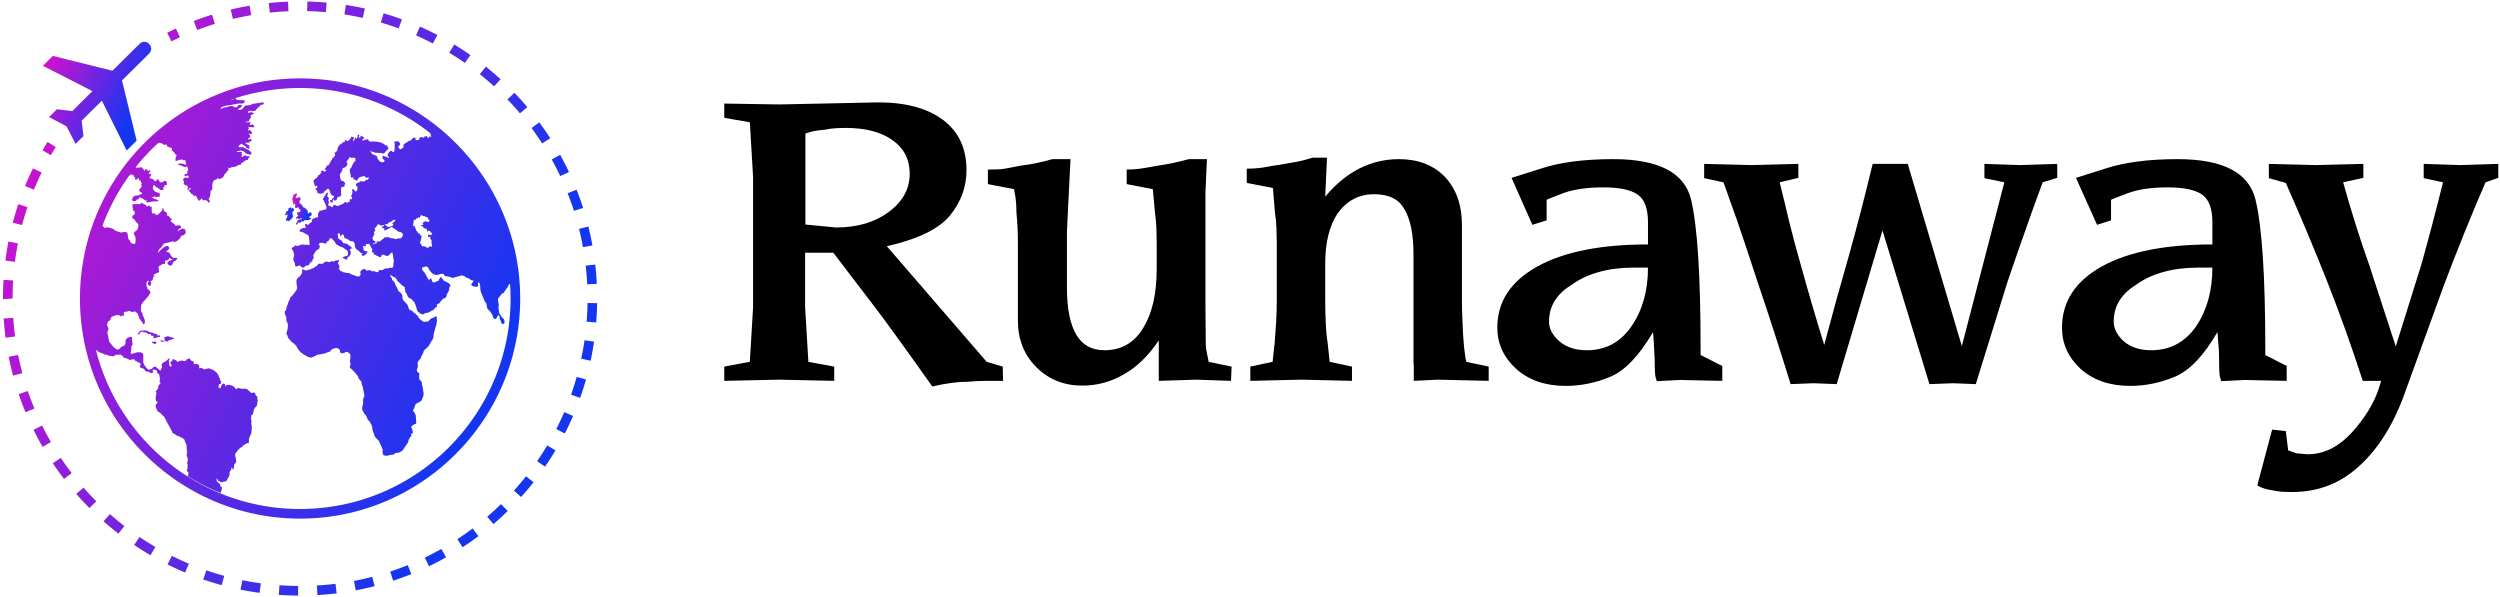 <svg data-v-d3f97b9e="" xmlns="http://www.w3.org/2000/svg" viewBox="0 0 385 92"><!----><!----><!----><g data-v-d3f97b9e="" id="7036816c-e30d-42b8-9b43-5a52b724e09f" fill="#000000" transform="matrix(4.577,0,0,4.577,109.431,9.769)"><path d="M4.13 6.37L3.18 6.37L3.18 8.20L3.29 10.04L4.16 10.20L4.16 10.68L2.31 10.64L0.46 10.68L0.46 10.20L1.32 10.04L1.43 8.20L1.43 3.82L1.32 1.98L0.46 1.83L0.46 1.35L2.31 1.38L5.64 1.31L5.64 1.31Q7.03 1.31 7.82 1.90L7.82 1.90L7.82 1.90Q8.61 2.49 8.61 3.59L8.61 3.59L8.61 3.59Q8.61 4.43 8.06 5.11L8.06 5.11L8.06 5.11Q7.51 5.79 5.93 6.15L5.93 6.15L9.29 10.04L9.83 10.20L9.84 10.68L9.84 10.68Q9.54 10.68 9.27 10.68L9.27 10.68L9.27 10.68Q9.00 10.68 8.65 10.71L8.65 10.71L8.65 10.71Q8.40 10.71 8.10 10.75L8.10 10.75L8.10 10.75Q7.79 10.79 7.46 10.87L7.46 10.87L7.46 10.87Q6.05 8.88 5.52 8.19L5.52 8.19L4.13 6.37ZM3.19 2.36L3.19 5.42L4.22 5.52L4.22 5.52Q5.29 5.52 5.99 5.00L5.99 5.00L5.99 5.00Q6.70 4.48 6.70 3.71L6.70 3.71L6.70 3.71Q6.70 2.99 6.12 2.58L6.12 2.58L6.12 2.58Q5.54 2.17 4.55 2.17L4.55 2.17L4.55 2.17Q4.38 2.17 4.21 2.18L4.21 2.18L4.21 2.18Q4.03 2.19 3.84 2.23L3.84 2.23L3.84 2.23Q3.44 2.26 3.19 2.36L3.19 2.36ZM16.70 3.22L16.65 4.35L16.65 8.04L16.66 9.33L16.66 9.33Q16.66 9.48 16.67 9.58L16.67 9.58L16.67 9.58Q16.68 9.67 16.76 10.04L16.76 10.04L17.53 10.20L17.51 10.68L16.34 10.64L15.08 10.68L15.08 9.32L15.08 9.32Q14.57 10.08 13.91 10.46L13.91 10.46L13.91 10.46Q13.25 10.84 12.51 10.84L12.51 10.84L12.51 10.84Q11.58 10.84 10.96 10.22L10.96 10.22L10.96 10.22Q10.34 9.60 10.34 8.65L10.34 8.65L10.34 6.05L10.34 6.05Q10.34 5.52 10.29 5.00L10.29 5.00L10.29 5.00Q10.29 4.72 10.26 4.51L10.26 4.51L10.26 4.51Q10.22 4.30 10.21 4.23L10.21 4.23L9.33 4.06L9.33 3.57L9.33 3.57Q9.62 3.57 9.75 3.56L9.75 3.56L9.75 3.56Q9.89 3.55 10.43 3.44L10.43 3.44L10.43 3.44Q10.99 3.37 11.50 3.22L11.50 3.22L12.11 3.22L11.99 5.64L11.99 7.55L11.99 7.55Q11.99 8.59 12.30 9.12L12.30 9.12L12.30 9.12Q12.61 9.65 13.25 9.65L13.25 9.65L13.25 9.65Q14.10 9.65 14.55 8.91L14.55 8.91L14.55 8.91Q15.01 8.17 15.01 6.92L15.01 6.92L15.01 6.05L15.01 6.05Q15.01 5.81 15.00 5.55L15.00 5.55L15.00 5.55Q14.99 5.29 14.95 5.00L14.95 5.00L14.88 4.23L14 4.06L14 3.57L14 3.57Q14.25 3.57 14.46 3.54L14.46 3.54L14.46 3.54Q14.67 3.51 15.04 3.44L15.04 3.44L15.04 3.44Q15.55 3.37 16.09 3.22L16.09 3.22L16.70 3.22ZM25.28 5.43L25.28 7.94L25.28 7.94Q25.28 8.35 25.30 8.72L25.30 8.72L25.30 8.72Q25.31 9.08 25.35 9.53L25.35 9.53L25.35 9.53Q25.40 9.98 25.43 10.04L25.43 10.04L26.18 10.20L26.18 10.68L24.47 10.64L23.66 10.68L23.66 10.20L23.65 10.04L23.65 6.43L23.65 6.43Q23.65 5.40 23.34 4.90L23.34 4.90L23.34 4.90Q23.07 4.40 22.32 4.40L22.32 4.40L22.32 4.40Q21.57 4.40 21.10 5.04L21.10 5.04L21.10 5.04Q20.68 5.67 20.68 6.73L20.68 6.73L20.68 7.94L20.68 7.94Q20.68 8.42 20.70 8.75L20.70 8.75L20.70 8.75Q20.71 9.08 20.76 9.39L20.76 9.39L20.83 10.04L21.58 10.20L21.58 10.68L19.87 10.64L18.16 10.68L18.16 10.20L18.91 10.04L18.98 9.39L18.98 9.39Q19.00 9.09 19.03 8.70L19.03 8.70L19.03 8.70Q19.05 8.32 19.05 7.94L19.05 7.94L19.05 6.40L19.05 6.22L19.05 6.06L19.05 6.06Q19.05 5.81 19.04 5.55L19.04 5.55L19.04 5.55Q19.03 5.28 18.99 5.03L18.99 5.03L18.92 4.19L18.04 4.02L18.04 3.54L18.04 3.54Q18.35 3.54 18.60 3.50L18.60 3.50L18.60 3.50Q18.97 3.43 19.15 3.41L19.15 3.41L19.15 3.41Q19.65 3.32 19.77 3.30L19.77 3.30L19.77 3.30Q19.89 3.28 20.26 3.17L20.26 3.17L20.74 3.17L20.68 4.48L20.68 4.48Q21.22 3.84 21.84 3.53L21.84 3.53L21.84 3.53Q22.46 3.22 23.16 3.22L23.16 3.22L23.16 3.22Q24.13 3.22 24.71 3.82L24.71 3.82L24.71 3.82Q25.28 4.43 25.28 5.43L25.28 5.43ZM31.54 6.87L31.54 6.87L31.05 6.87L31.05 6.87Q30.41 6.87 29.88 7.02L29.88 7.02L29.88 7.02Q29.35 7.17 28.97 7.45L28.97 7.45L28.97 7.45Q28.21 7.91 28.21 8.69L28.21 8.69L28.21 8.69Q28.21 9.04 28.56 9.35L28.56 9.35L28.56 9.35Q28.91 9.65 29.48 9.65L29.48 9.65L29.48 9.65Q30.43 9.65 30.98 8.85L30.98 8.85L30.98 8.85Q31.54 8.04 31.54 6.87ZM31.71 9.04L31.71 9.04L31.71 9.04Q31.01 10.23 30.28 10.54L30.28 10.54L30.28 10.54Q29.54 10.85 28.77 10.85L28.77 10.85L28.77 10.85Q27.75 10.85 27.11 10.28L27.11 10.28L27.11 10.28Q26.47 9.70 26.47 8.89L26.47 8.89L26.47 8.89Q26.47 7.58 27.82 6.83L27.82 6.83L27.82 6.83Q29.16 6.09 31.54 6.09L31.54 6.09L31.54 5.35L31.54 5.35Q31.54 4.65 31.19 4.41L31.19 4.41L31.19 4.41Q30.84 4.17 30.04 4.17L30.04 4.17L30.04 4.17Q29.23 4.17 28.70 4.36L28.70 4.36L28.70 4.36Q28.41 4.47 28.21 4.55L28.21 4.55L28.21 4.55Q28.18 4.56 28.13 4.59L28.13 4.59L28.13 5.28L27.65 5.43L26.95 3.85L27.93 3.54L27.93 3.54Q28.89 3.22 30.37 3.22L30.37 3.22L30.37 3.22Q32.66 3.22 32.99 4.58L32.99 4.58L32.99 4.58Q33.31 5.93 33.31 9.58L33.31 9.58L33.31 9.81L34.04 10.18L34.04 10.68L33.04 10.66L32.62 10.65L31.84 10.69L31.84 10.69Q31.81 10.63 31.79 10.53L31.79 10.53L31.79 10.53Q31.77 10.43 31.77 10.21L31.77 10.21L31.77 10.21Q31.77 9.97 31.75 9.68L31.75 9.68L31.75 9.68Q31.74 9.39 31.71 9.04ZM39.10 3.38L40.28 3.38L42.10 9.51L43.53 4.00L42.86 3.86L42.86 3.38L44.07 3.42L45.31 3.38L45.31 3.85L44.82 4.00L44.82 4.00Q44.51 4.83 44.06 6.12L44.06 6.12L44.06 6.12Q43.68 7.21 43.62 7.40L43.62 7.40L42.57 10.79L41.80 10.76L41.01 10.79L39.43 5.62L37.89 10.79L37.11 10.76L36.34 10.79L36.34 10.79Q35.76 8.92 35.24 7.39L35.24 7.39L35.24 7.39Q34.82 6.10 34.54 5.29L34.54 5.29L34.54 5.29Q34.41 4.91 34.08 4.00L34.08 4.00L33.43 3.86L33.43 3.38L35.02 3.42L36.60 3.38L36.60 3.85L35.97 4.00L35.97 4.00Q36.13 4.63 36.30 5.36L36.30 5.36L36.30 5.36Q36.48 6.08 36.67 6.74L36.67 6.74L36.67 6.74Q37.08 8.22 37.47 9.47L37.47 9.47L37.47 9.47Q37.88 7.92 38.31 6.43L38.31 6.43L38.31 6.43Q38.70 5.04 39.10 3.38L39.10 3.38ZM50.53 6.87L50.53 6.87L50.04 6.87L50.04 6.87Q49.40 6.87 48.87 7.02L48.87 7.02L48.87 7.02Q48.34 7.17 47.96 7.45L47.96 7.45L47.96 7.45Q47.21 7.91 47.21 8.69L47.21 8.69L47.21 8.69Q47.21 9.04 47.55 9.35L47.55 9.35L47.55 9.35Q47.90 9.65 48.47 9.65L48.47 9.65L48.47 9.65Q49.42 9.65 49.98 8.85L49.98 8.85L49.98 8.85Q50.53 8.04 50.53 6.87ZM50.70 9.04L50.70 9.04L50.70 9.04Q50.01 10.23 49.27 10.54L49.27 10.54L49.27 10.54Q48.53 10.85 47.77 10.85L47.77 10.85L47.77 10.85Q46.74 10.85 46.10 10.28L46.10 10.28L46.10 10.28Q45.47 9.70 45.47 8.89L45.47 8.89L45.47 8.89Q45.47 7.58 46.81 6.83L46.81 6.83L46.81 6.83Q48.15 6.09 50.53 6.09L50.53 6.09L50.53 5.35L50.53 5.35Q50.53 4.65 50.18 4.41L50.18 4.41L50.18 4.41Q49.83 4.17 49.03 4.17L49.03 4.17L49.03 4.17Q48.22 4.17 47.70 4.36L47.70 4.36L47.70 4.36Q47.40 4.47 47.21 4.55L47.21 4.55L47.21 4.55Q47.17 4.56 47.12 4.59L47.12 4.59L47.12 5.28L46.65 5.43L45.94 3.85L46.92 3.54L46.92 3.54Q47.89 3.22 49.36 3.22L49.36 3.22L49.36 3.22Q51.65 3.22 51.98 4.58L51.98 4.58L51.98 4.58Q52.31 5.93 52.31 9.58L52.31 9.58L52.31 9.81L53.03 10.18L53.03 10.68L52.03 10.66L51.62 10.65L50.83 10.69L50.83 10.69Q50.81 10.63 50.78 10.53L50.78 10.53L50.78 10.53Q50.76 10.43 50.76 10.21L50.76 10.21L50.76 10.21Q50.76 9.97 50.75 9.68L50.75 9.68L50.75 9.68Q50.73 9.39 50.70 9.04ZM58.29 4.00L57.64 3.86L57.64 3.38L58.88 3.42L60.15 3.38L60.15 3.85L59.72 4.00L59.72 4.00Q58.98 5.71 58.31 7.49L58.31 7.49L57.04 10.99L57.04 10.99Q56.48 12.61 55.51 13.51L55.51 13.51L55.51 13.51Q54.55 14.42 53.22 14.42L53.22 14.42L53.22 14.42Q53.03 14.42 52.85 14.41L52.85 14.41L52.85 14.41Q52.68 14.39 52.53 14.36L52.53 14.36L52.53 14.36Q52.25 14.32 52.04 14.20L52.04 14.20L52.54 12.32L53.00 12.37L53.08 13.02L53.37 13.12L53.74 13.15L53.74 13.15Q54.55 13.15 55.23 12.41L55.23 12.41L55.23 12.41Q55.90 11.66 56.13 10.93L56.13 10.93L56.21 10.68L55.59 10.68L55.59 10.68Q55.02 8.92 54.37 7.28L54.37 7.28L54.37 7.28Q53.72 5.64 53.00 4.02L53.00 4.02L52.43 3.86L52.43 3.38L54.01 3.42L55.61 3.38L55.61 3.85L54.93 4.00L54.93 4.00Q55.34 5.47 55.80 6.76L55.80 6.76L56.70 9.52L57.56 6.77L57.56 6.77Q57.92 5.49 58.29 4.00L58.29 4.00Z"></path></g><linearGradient data-v-d3f97b9e="" gradientTransform="rotate(25)" id="0fcd1525-5bbc-4485-8e79-aa7cd7e9bacd" x1="0%" y1="0%" x2="100%" y2="0%"><stop data-v-d3f97b9e="" offset="0%" style="stop-color: rgb(233, 13, 202); stop-opacity: 1;"></stop><stop data-v-d3f97b9e="" offset="100%" style="stop-color: rgb(21, 54, 241); stop-opacity: 1;"></stop></linearGradient><g data-v-d3f97b9e="" id="07715ee0-e607-4b27-94ce-e3421e5ce7cc" transform="matrix(1.008,0,0,1.008,-4.812,-5.815)" stroke="none" fill="url(#0fcd1525-5bbc-4485-8e79-aa7cd7e9bacd)"><switch><g><path d="M49.452 36.578l.091.063.013.073.083.051-.048.064-.027.064.013.099.051.07.043-.07.087-.068.122.021.009.074-.037.123.014.076.014.097-.019.125.018.11.07-.012.117-.016.098-.018.133-.021.13-.037.008.055-.008.059-.022.122.03.074.091-.028.147.014.005.08-.004.099.015.092-.068.067-.1.114-.077.01-.139-.034-.077-.009-.083.009.062.15.023.118-.012.056-.073.074.048.049.081-.014.071.088-.032.064-.068.051-.087.089-.12.081-.012.057.012.098.053.092.082.023.007-.081.109-.056.1.123.099-.015.088-.031.073-.032.089-.032.138-.019.015.092-.049.067-.132.024-.081.009-.11.034-.078.018-.072.019-.087.079-.043.085-.046.086-.026.099-.031.067-.067.07-.07.043-.003.123.035.072.166-.043.033-.064.041-.129.042-.063.076-.028.108.041.055-.01.076-.009.096-.014.014-.124.055-.043.161.006.1.012.078-.012.065-.071.085-.09.055-.032.076-.008.098.005.059-.005.052-.011.17.013.11-.013.075-.013.07-.073.095-.014.087-.052.049-.048.007-.082-.044-.048-.095.014-.087-.025.003-.1.014-.062v-.097l.066-.009.078-.013.065-.031.058-.051.027-.077.01-.058-.007-.055.01-.202-.114-.081-.095-.002-.11.01-.071.073-.069.111-.05-.057-.081-.063.006-.118-.025-.136-.095-.079.114-.031-.053-.097-.064-.028-.067-.051-.098-.005-.031-.073-.051-.069-.2-.16-.137-.003-.045-.051-.033-.077-.014-.097-.046-.062-.088-.172h-.121l-.021-.051-.051-.073-.081-.008-.066-.008-.007-.082.024-.076-.006-.159-.004-.059.05-.046.046-.082.073-.048-.019-.095.003-.041.003-.079-.005-.037-.006-.023-.056-.105-.096-.007-.081.01-.056.007-.144.063-.078.012-.111.017-.084-.006-.014-.096.003-.118.089-.05-.012-.076.104-.082.009-.172-.018-.058-.102-.024-.119.039-.1.089-.054.006-.053-.036-.074.005.014.077-.01.06-.065.103-.02.097.017.098-.031.084-.092.043.014.089-.028.062.028.103.003.007.032.077-.003.029-.014.096z"></path><path d="M49.666 37.84l.022-.103-.087-.089-.051-.046-.046-.052-.065-.049-.074.011-.027.097-.128.061.021-.056.018-.048-.006-.077-.067-.066-.108.095-.094.011-.078-.007-.032.068-.031.061-.009.058.026.058.014.073-.075.031-.064.089-.025.082-.098.019-.077.012-.071.029.013.059.007.052.018.151-.149.045.019.116.011.075.048.056.058-.009.075-.009.072-.055.067-.069.061.048-.049.046-.008.064.008.055-.026.083-.033.06-.066.19-.056.143-.121.116.071.047.033.079.058.026.015.076.052-.01.055-.042.088-.04.071.075.085.026.105-.077.061-.113.064-.08.059-.015.113-.014.009-.062.002-.114.079-.013.064-.069.025-.134.062-.095-.027-.057-.06-.108-.011-.114-.018-.079.009-.073-.013-.082.004-.096.07-.088.088-.057.083-.068-.028-.055zM27.327 56.353l-.087-.085-.264-.016-.301.028-.161-.056-.368.135-.131.15-.049.055-.078.119-.06.123.057.082.143-.04.046-.042.075-.162.092-.126.142-.064.157-.05.126.101.058.089.07-.048.092-.016.104.061.083-.052.233.175.057.121.221-.038.171-.004.075.102.038.142.153.023.155.029.089.098-.046.177-.024.092.078.016.273-.067.264-.111.091-.034.144-.003.214-.014-.116-.243-.242.019-.077-.036-.135-.238-.164.029-.214-.045-.049-.062-.158-.061-.528-.104zM29.508 57.769l-.193-.006.026.162.123.059.187-.027.178-.023h.003l.108-.019.1-.016.315.009.05.071.067-.041.048-.099-.024-.144.075.031.138.032.104-.036.144-.095.141-.042.146-.022.128-.039-.146-.183-.336-.028-.229-.111-.235-.057-.304.063-.216.092-.031.285.123.073.024.128-.101.031-.064.015h-.052l-.177-.006zM28.556 57.952l-.509.042-.068.159.182.048.1.043.078.044.089.062.081-.065.135-.081.045-.082-.067-.089z"></path><path d="M50.621 17.745c-18.545 0-33.631 15.087-33.631 33.632 0 18.541 15.086 33.626 33.631 33.626 18.541 0 33.627-15.085 33.627-33.626 0-18.545-15.086-33.632-33.627-33.632zM70.17 41.857l.025.073.017.063.047.044.037-.057.095-.026.021-.006.07-.013.046.01v.003l-.003.048-.043.147.07.128.055.073.041.073.013.015.044.041.028.058.01.053-.034.023-.015.007-.032.086.056.152.006.11.019.125-.01.059v.004l.019.13.03.054.004.066-.024.051-.081.016-.036-.048-.096-.019-.067.013-.085.042-.074.027-.057.076-.067.057-.16.003-.165-.068-.042-.073-.062-.021-.091-.013-.066-.043-.086-.019-.075.019-.074.006-.089-.034-.066-.016-.021-.035-.022-.041-.007-.057-.005-.038-.083-.113-.043-.073-.089-.067-.018-.108.037-.068.058-.121.012-.047.028-.146.018-.083.006-.085.049-.07-.012-.092-.021-.107.006-.076.095-.016.061-.026-.025-.043-.066-.041-.063.013-.074-.07-.063-.082-.022-.034-.073-.105-.024-.032-.069-.038-.107-.095-.067-.034-.058-.055-.019-.123-.085-.058-.113-.119-.09-.333-.069-.062-.02-.116.034-.089-.069-.052-.083-.034-.073.037-.047.04-.024-.071v-.113l.008-.157.036-.292.015-.115.02-.175.082-.072.051-.089.052.037.105.052.118-.146-.062-.021-.027-.062.12-.031.053.02.082.035.052-.055.009-.088.04-.044.21.031.049-.012.074-.141.004-.05.035-.094.038-.034.09-.037.096-.011.042.089.089.051.037.022h.125l.11-.017.061.08.074.049.178.046.144.021.023.126.044.104.064.088.066.049.063.071.01.075-.018.098-.07.076-.102.047-.104-.031-.064-.039-.083-.003-.095-.031-.055-.013-.028-.006H69.65l-.04.081-.032.076-.145.018s-.003-.012-.042.021l-.043.038.012.174.092.07-.012.061-.157.007-.183.043.051.121.12.046.12.056.043.107.044.048.103.076.09.044.067.029h.047l.095.007.061-.007.098.414h.061l.056-.016.019-.006.045-.055.028-.031.021-.027.054.043.068.003.122.094s-.007.05.036.09c.031.042.087.1.087.1l.088.034.083.031-.035.086-.045.021-.003.094-.027.061-.017.04-.063.031-.06-.012-.098-.014-.078-.057-.043-.019-.034-.01-.039-.01-.013.02-.055.101-.043.08.016.076zM40.072 21.001l.006-.009c.144-.05.289-.099.433-.147l-.066.055-.01.007-.106.085-.061.01-.209.026.013-.027zm10.549 62.532c-15.064 0-27.702-10.355-31.198-24.332l.062.036.144.17.293.146.251.121.162.047.204.088.29.146.195.01.194.045.216.126.382.021.252.07.243-.146.145-.107.6-.028.115-.003.043-.006.138.132.164.061.114.248.274.073.256.116.116.013.379.216.209-.105.192-.034.355.066.035.228.192.002.185.208.113-.061.052.045.072.054.009.006.209.152.018.112-.106.056-.045.199.154.289.151-.026.173.084.206.123.121.254.18.061.062.019.079.037.041.018.161-.049.287.215.116.023.331-.131-.02-.113-.133-.131.13-.139.193-.026.201.086.116.021.062.142.03.189.065.186.192.009.072.218.031.188.032.225.04.228-.055.153.001.275.173.126-.194.223-.128.174-.092.168.043.23-.176.216-.118.169-.132.132.149.21-.028.092-.052.149v.013l-.003.224-.052.156-.003.234.031.226.063.184.132.019.053.144-.084.168-.141.145-.075.235.072.219.062.184.18.401.212.153.217.127.177.162.099.139.213.158.257.391.025.053.049.102.04.092.165.328.43.778.318.604.123.29.241.074.22.157.116.089.059.04.051.016.307.086.217.155.248.083.141.106.158.114.043.131.118.384.148.243.044.305.017.346.032.456.031.187-.08.281.02.157.155.436.028.226-.046.175-.006.027-.04.081-.043.081.023.149.071.225-.031.545-.081.238.012.061.018.114v.015l.178.165.037.188-.077.308-.021.089.012.037c.165.1.325.199.486.302a32.865 32.865 0 0 0 4.497 2.237l.006-.016.049-.103.018-.031.144-.562-.075-.221-.166-.092-.028-.212v-.011l-.109-.178-.003-.003-.256-.187-.197-.275.028-.317.126.095.127.288.2.048.135.134.192.007.222-.07.449-.066.125-.225.054-.097.206-.38.06-.107.039-.072.037-.238-.004-.307.222-.305.068-.299.021-.107.218.336.037.058.006-.021.028-.124.032-.133.04-.275.068-.32.164-.184.12-.21-.025-.149-.031-.222-.04-.266-.101-.406.054-.161.122-.181.1-.125.189-.263.261-.257.083-.079.029-.025.282-.123.092-.206.208-.104.39-.254.266-.009.05-.193-.007-.308.116-.476.179-.339.128-.443-.024-.187.036-.203.012-.463-.085-.295.034-.396.006-.07-.01-.037-.082-.333.101-.596.146-.018.041-.012.032-.111.046-.171.037-.231.042-.235.187-.303.298-.312.03-.307.003-.006.019-.115.066-.322-.1-.641-.219-.199-.091-.333-.251-.079-.29.088-.306-.263-.406-.364-.379-.051-.017-.003-.098.014-.201.027-.399-.088-.353-.058-.078.244-.215-.168-.327-.333-.284-.112-.327-.097-.416.016-.197.228-.051-.338-.174-.127-.25.113-.211.381.03.19-.161-.02-.178.107-.037-.26.053-.36.336-.125.01-.192-.028-.196-.181-.162.077-.241-.172-.089-.083-.335-.257-.413-.269-.236-.302-.223-.452-.162-.168-.092-.733.149-.113.022h-.007l-.226-.196-.199-.051-.214.111-.037-.226-.003-.231-.078-.096-.41-.174s-.258.112-.313.007c-.057-.104-.021-.149-.021-.149l.015-.154-.172-.092-.201-.089-.21-.118v-.099l-.001-.106v-.062l-.146.061-.232.096-.203.088-.088.2-.309.014-.163-.09-.269.04-.224.031-.283.162-.102-.175-.209-.124-.253-.116-.196-.047.026.184-.172.142-.175.146.025.152.012.069.019.028.129.181-.024.146-.013.092-.071.012-.085.007-.145-.202-.039-.264v-.231l-.069-.223.032-.061.076-.145.07-.131-.103.014-.113.02-.01.003-.094.132-.132.131-.178.145-.143.063-.354.205-.09.168-.039.233.073.223-.266.54-.522-.414-.263-.233-.294.123-.195.223-.254.113-.331.025-.284-.278-.161-.225-.182-.26-.128-.324-.003-.006.003-.387.003-.668V59.917l-.101-.187-.238-.104-.092-.035h-.036l-.502.01-.259.073-.208.065-.181.061-.052.016-.278-.031.009-.052.019-.091.104-.57-.024-.381.191-.26-.112-1.223-.299.053-.362.137-.206.178-.107.289.036.263-.135.364-.21.149-.224.073-.174.105-.12.21-.17.073-.114.045-.186.028-.046.01-.012-.028-.049-.109-.001-.006-.323-.142-.769-.963-.063-.372-.049-.346-.153-.589.053-.319.129-.168-.04-.268-.163-.357-.009-.313.142-.323.357-.207.032-.238.154-.252.06-.023.112-.05.124-.051.29-.12.257-.042.353.026.115.209.166-.141.313.029.135-.134-.066-.181v-.267l.302-.047.333-.051.215-.109.254.152.22.039.018.003.096-.013.131-.021.141-.063.181.129.184.202.104.173.185.478.036.226.18.058.028.189.202.188.168.323.152-.023.055-.126.05-.199-.051-.341-.136-.362-.172-.359-.043-.297-.184-.207-.042-.26.021-.352.022-.387.214-.342.127-.171.462-.498.193-.257.197-.221.022-.125.232-.229-.116-.284-.109-.178-.251-.155-.035-.228-.112-.21.007-.196-.033-.223.036-.095.034-.092.069-.187h.27l-.126.174-.013.038-.032.092-.01.032.04.263.127.095.208.086.08-.244.056-.171.021-.07-.02-.025-.131-.18.104-.099.184-.061.095-.171.012-.162.008-.113.002-.037.274-.233-.235-.002.197-.263.144-.063.058-.025.112-.052.189-.092.187-.027.017-.157-.063-.139v-.272l-.042-.269.197-.217.221-.076.198-.18.206.079.14-.099.053-.161-.043-.263.299-.086.179-.063.109-.089.051-.126.141-.138.105.214.192.009.095.102-.438.146-.173.145-.174.179.075.221.133.092.213.125.187-.036.168-.174.047-.2.154-.256.22-.07.139-.102.218-.339-.311-.032-.308.048-.227-.196-.129-.134-.158-.284-.155-.247-.398-.089.009-.193.154.013.226-.302.024-.12-.058-.146-.149-.171-.264.042-.425.22-.237.224-.34.291-.218.338.003-.194.135-.4.211-.155.168-.181.114-.205.296-.352.706-.149.336-.089.215-.107.33.139.399-.178.201-.184.333-.32-.032-.187.256-.117.325-.126.228-.308-.03-.184-.046-.299-.25-.116-.195-.049-.327.167-.56.353.172-.142.176-.336.225-.07.131-.135-.068-.181-.13-.138-.16-.012-.528.079-.159-.283-.251-.149-.179-.172-.187-.164.244-.153-.024-.151-.233-.038-.023-.195-.192-.159-.128-.131-.218.07.085-.208-.038-.224-.136-.141-.206-.075-.155-.25-.037-.252-.006-.046-.104.013h-.009l-.035.193-.008.045-.004.01-.143.287-.181.104-.09.122-.17.184-.212.075-.15.055-.143-.207-.127-.063-.306.018-.09-.34-.005-.197-.003-.103v-.005l.006-.233.011-.152-.225.034-.057-.104-.132-.137-.212.146-.146.024-.158-.25-.297-.127-.029-.015-.075-.036-.262-.139-.253.23-.396-.047-.383.003-.36.108.049.325.05.313.036.267.172.033.106.364-.077.18-.298.204-.07.285.029.024.077.067.275.234.272.393.173.146.096.082.054.048-.038.5-.108.344-.13.1-.135.109-.074.062-.237.25.1.313.067.108.082.142.004.019.045.305-.023.548-.128.235-.071-.007-.113-.016-.205-.024-.252-.232-.097-.26-.219-.213-.047-.269-.048-.319-.055-.375-.318-.137-.697.105-.37-.124-.112-.032-.318-.108-.256-.228-.087-.041-.103-.047-.166-.076-.333-.061-.343-.111-.303.154-.244-.184-.155-.181a32.072 32.072 0 0 1 4.136-7.733l.11.062.005-.129.095-.063.109.031.172.127.062-.086.094.138.031.176.189.054-.069.238.063.067.095.107.094-.039.116-.068.089-.115.141-.079.022.155.026.178h.004l.162.075.109.033.021.176.088.22.092.116-.17.046.026.152.035.092.063.071-.087.09-.089.117-.116.168-.116.149.009.18.453.309-.057.139-.414.137-.162.081-.382.003-.301.17-.081.046-.011.031-.138.348.034.198.125.035.12.082.294-.098.176-.206.096-.012.018-.003.11-.018.064-.031.01-.002-.061-.224.079.04.073-.009.149-.052.063.095.153.006.09.083.168.076.057.045.065.06.091.084.053.049.204-.027.083.065-.12.094-.041.031.033.082.003.013.078.009.032.003.201-.003.073-.034.025-.011.226-.034.318-.07.237.015.226-.036.206.021.241-.061-.012-.132-.157.029-.149-.16-.208-.016-.274-.136-.253-.146.096-.038.224-.061.141-.073.177.155.315-.104.294.086-.055-.22.058-.139-.033-.179-.092-.111-.125-.003-.502-.205-.144-.16-.109-.163-.083-.061.048-.344-.02-.173.213-.086.138.187.107.083.122.11.207.023.025.123.125.024.091.089.117.112.265.012.172-.024.009-.104-.019-.277.17-.074.027-.138-.014-.123.376-.055-.009-.385-.072-.119-.14-.104-.202.025-.257.174-.079-.013-.097.013-.177.029-.201-.3-.13-.212-.122.068-.063.086-.083.114-.22.089-.123-.162-.067-.079-.085-.089-.03-.036-.355-.072-.106-.092-.029-.168.103-.021.106-.141-.078-.168.197-.029-.161-.104-.208.01-.1-.142.117-.098.138-.067v-.18l-.188-.077-.007.104-.181.003-.16-.205-.191-.029-.069-.009-.063.088-.046.202-.011.063-.011-.026-.043-.145-.052-.177-.099-.108-.118-.087-.096-.132-.247.032c-.077.01-.046.037-.046.037l-.251.035-.067-.092-.208.137-.015-.107.003-.073.002-.062a32.355 32.355 0 0 1 3.37-3.593l.188-.031.35.066.216.154.047.046.052.06.058-.008.089-.014.15-.063.124.058.057.145.051.107.42.173.238.059.035.007.02.132.009.058-.04.238.199.006.064.181.208.13.03.19.21.12.028.185-.101.092-.049.202v.19l-.025.121.019.11.19.009.143-.061.177-.104.105.006.095.007.032-.007.309-.053.05.11.155.017.198.006.12.058-.055.164.026.148.1.141-.022.116-.187.035-.123-.059-.209-.09-.352-.02-.299.047-.016.008-.15.056-.018.004.015.003.108.035.16.04.089.095.315.03.092.099.161.053.163.06.149-.024.106-.058.116-.01.082.096.034.184.065.188-.008.229-.141.02.029.229-.007.189-.152-.013-.154.025-.131.134-.024.12.123.06.308-.046.146-.026.068.143.052.148-.181.063-.195-.007-.159-.049-.183.098-.165.184.033.189.146.166-.098.173.04.221.124.062.052.104.151-.022.213.12.074.259-.012.155-.06.123.098.144.162-.178.024-.118.11-.063.147-.018-.089.204-.135.1-.106.09.11.181.162.089.026.146.063.11.011-.003.119-.019.015-.003.095.141.107.077.024.019.013.085.02.102.258-.184.015-.007.003.004.059.134.144.171.028.19.127.051.056.15.093.141.219-.109.089-.169.138-.099.064.151.143.165.267-.044.189.01.098.104.12.058.118.254.09-.089.108-.095.021-.121-.061-.11-.128-.131.08-.17.124-.247.016-.158.053-.12.003-.273v-.193l.042-.067.061-.098.043-.042.05-.05.066-.126.052-.118-.026-.157-.003-.305.018-.155.04-.241.015-.111.138-.104.05-.195.33-.089.177-.147.184-.063.058.15.155.009.095-.129.083-.015.109-.017.031-.006.169-.143.125-.205.053-.164.101-.132.137-.098.248-.384.173-.106-.022-.146-.038-.267.131.1.118.018.214-.112.185-.06.074-.015.156.015.184-.066.109-.019.147-.058.104-.059.104-.096.069-.048.158.019.181-.03.084-.242.214-.11.098-.132.157.02.084-.169.263-.078.184-.031.021-.12.091-.167.221-.299-.297.045-.198-.007-.242-.121-.189.029-.244.193-.146.019.064-.315.021-.121-.092-.102.092-.162-.129-.098-.111.015h-.236l-.189.033-.172-.131.113-.018.15-.028.115-.018.111-.015.144-.025.121.024.157.016.125.055.131.095.172.137.061.102.163.05.155.051.164.06.188.009.124.015.099-.086-.021-.158-.065-.178-.213-.129-.141-.167-.371-.138-.168-.126-.164-.049-.135-.095-.12-.063-.143.063-.147.022-.195-.011-.049-.082-.061-.098.012-.01.086-.111.109-.057.136-.103.18-.105.135.179.127.055.098.102h.02l.132.015.052.092.107.188.174.092.118.019.154.052.109-.052-.093-.104-.097-.135.173-.106-.101-.104-.024-.027-.214-.086-.173-.13-.261-.152.275-.04.149.016.227-.034.132-.146.184-.058.088-.206-.145-.17-.362.17v-.275l.299-.076-.026-.149-.017-.113-.018-.115-.224-.196.149-.024.126.02.164.094.087-.207-.024-.15-.284-.34-.175.102-.192.029.101-.131.088-.162-.026-.118-.024-.068-.028-.076.437-.006h.103l.085.063.189-.032.143-.092-.023-.033-.073-.1-.057-.085-.098-.137-.146.058-.223.034-.135-.095.231-.267-.279-.035-.46-.005-.019-.115c-.015-.11.154.016.154.016l.274-.038.045-.164.053-.162.227-.263-.052-.342.47-.222-.018-.114-.333-.144-.258.042-.216.11-.07-.189.17-.135.263-.04.169.083.528-.077.195-.263.119-.116.087-.083.029-.026.127-.132.173-.146.125-.171.281.034.215-.3-.239-.083-.449.072-.124.02-.08.009-.287.043-.637.095-.213.152-.261.04-.262.042-.195-.011-.218.109-.195.221-.12.179-.253.145-.04.007-.129.019-.167.027-.136-.129.176-.107.138-.095.105-.056.099-.128.125-.178-.131-.091-.227-.004-.263.044-.047.231-.359.127-.249-.114-.204-.107-.01-.005-.146.005-.235.01-.551.166-.345.046-.504.234.008-.089.003-.107.289-.158.101-.036.296-.104.643-.092.54-.098.189-.037.694-.125.464.007.26-.041.168-.179.038-.239-.316-.064-.116.016-.299.009-.092-.04-.039-.021-.102-.002h-.089l-.232-.009-.061-.144-.04-.04-.067-.063a32.094 32.094 0 0 1 9.884-1.556c7.522 0 14.436 2.59 19.912 6.917l.038.247.105.241-.171.057-.152-.08-.077.259-.152-.045-.089-.128-.055-.142-.25.079-.144.017-.006.187-.261-.07-.155-.047-.178.022-.129.127-.032.107-.025.131-.009.028-.245.034-.146.024-.108-.016-.115-.021.164-.103.059-.115-.183-.003-.092-.135-.114-.021-.354.308-.187.172-.185.032-.131.092-.192.138-.104.057-.137.049-.009.016-.091.069-.188.147-.009.184v.22l-.193.174-.1.087-.137.055-.148-.044-.17-.158-.037-.212.095-.128.192-.173-.073-.245-.137-.196-.27-.063-.426.063-.008.184.084.095-.026.296-.012.146.032.215-.038.259-.035.224-.045.187-.306-.1-.085-.095-.114-.019-.138.118-.082.074-.033.029-.123.162-.107.236.016.109.139.195.125.126-.175.028-.201-.116-.155-.081-.224-.011-.157-.084-.136.021-.008.222.028.211.12.058.176.194-.037.184-.213.068-.172.029-.278-.108-.087-.097-.133-.157-.14-.197-.073-.247-.064-.17-.19-.078-.194-.079-.229-.078-.129-.12-.141-.237-.224-.257.4.232.176-.028.118.086.192.057.296.021.181.007.181.007.333.024.195.082.238-.113.178-.245.131-.13.13-.117.084-.077.071-.065-.115-.272-.068-.211-.184-.003-.195-.117-.056-.042-.195-.142-.098-.041-.14-.063-.187-.082-.528-.102-.143.022-.302-.065h-.213l-.287.043-.12-.057-.264-.064.092-.129-.161-.123-.109.022-.176.024-.148.024-.295.153-.131-.127.093-.085.061-.082.204-.104-.259-.252-.106.018-.076-.061-.159-.085-.019.113.019.137-.169.104-.131-.159.114-.208-.051-.096-.121-.057-.089.091-.01.184-.049.183-.015.113-.102.052-.089-.097-.018-.102-.074-.031-.018.151-.08.155-.017.023-.046.063-.004.049-.01.098-.085.126-.061-.175-.02-.106.065-.095.023-.031.027-.083.024-.069-.092-.095-.063-.02-.092-.029-.077-.016-.029-.004-.114.012v.187l-.063.083-.139.059-.015.143-.092.092-.138.057-.11.017-.239-.114-.127-.025-.06-.016.074.244-.052.084-.116-.028-.156-.04.067.172-.112.018-.132.055-.125.162-.108-.021-.084.166-.132.086-.091.164-.078.12-.009.222-.073.258-.155.134-.127.129-.093.012-.047.008.064.17.056.139-.007.06-.007.055-.097.122-.111.199-.106.013-.098.093-.045.184-.19.225-.021.029-.046.192-.131.126-.037.188-.135.093-.094.053-.119.015-.142.239-.048.155-.126.093-.015.143.146.053.109-.015-.085.152-.001.006-.161.101-.146.018-.034-.092-.021-.046-.107-.018-.109.018-.138.057-.021.026-.07.095.022.022.073.072.076.058-.278.123.019.139-.104.02-.139.022-.063.115.016.105-.057.011-.109.086-.045.152-.146.028-.081.113-.168.102-.057.116-.087.163.106.205.028.212.112.235.092.089.272-.073-.029.298-.197.1-.015.146.019.145.146-.021.07.208.029.213.194.08.188.04.427-.06.163-.139.143-.24.241-.109.111-.161.174-.063.14.126.054.172.1.17.01.055.016.111.008.046.157.267.268.144.119.054.05.096-.12.167-.092.086-.171.061.024.181-.177.024-.116-.016.036.215.13.159h.225l.049-.114-.023-.149.053-.152.138-.06.015.104.089.102.242-.073.094-.092.01-.182.085-.155.124-.095.356-.089.11-.234-.031-.179-.035-.249.041-.222.001-.061.002-.113.001-.048-.027-.144.023-.11.139-.024.109-.015.165-.095.104-.057.055-.113-.055-.1.108-.236-.175-.191-.123-.126-.152-.015-.113-.06-.116-.049-.155-.741.061-.123-.023-.141.089-.083.133-.133.04-.224.025-.022.066-.061.001-.115v-.103l.131-.133.339-.119.166-.133.042-.195.166-.132-.102-.167-.132-.162.117-.165.092-.123.116-.161.061-.114.056-.121.243-.043.092.101.389-.058.201.112.028.174v.222l-.198.177-.147.208-.082.188-.117.162-.072.267-.187.211-.017.039-.046.113-.018.048.05.313.032.213.11.244-.089.157.128.125.056.132.074-.011.138-.055.109.021-.015.116-.088.154.259-.003.05.103.266.101.123-.123.085-.196.091-.087.199-.142.142-.052.213-.034.174-.063.138-.022.182.227.152.053.143-.021.105-.055.118.055-.082.187-.095.132-.206.036-.161-.055-.004.22-.274.079-.189-.042-.181.026-.146-.052-.159.204-.174.031-.141.02-.087.124-.101.088.024.167.007.042.049.053.043.042.115.056.006.514-.127.125-.089.122-.154-.049-.052-.104-.081-.059-.135-.162-.208.07.073.24.005.255-.048.192-.082.161-.058.111.017.107.004.036.013.021.084.106.022.146-.018.021-.141.151-.052-.106-.107-.018-.05.188-.015.15-.037.222-.159-.084-.095.051-.082.19-.099-.162-.082-.063-.218.035-.087.123-.333.196-.268.109-.143.063-.144.05-.238.009-.132-.09-.256-.07-.077.011-.135.312-.174.026-.095-.093-.113-.097-.14.026-.144-.126-.052-.206.167-.1.004-.145-.092-.134-.028-.178.067-.265.025-.111-.195-.118-.077-.202.119-.202-.023-.162-.004-.019-.058-.078-.037-.056-.055.076-.095.129-.003.005-.09.157-.111.2-.234.108.191.04-.289.305.103.163.127.128.017.143.063.169.101.129.049.141.092.311.063.175-.179.287-.065.003-.152-.012-.167.061-.249.077-.105.012-.184.028-.01.115-.102.089-.106.238-.007.21v.228l-.015.105-.27.043-.109.014-.012.003-.206.104-.138.061-.164.131-.006.182-.047.15-.097.125-.206.072-.049.149-.134.06-.174.101-.095-.171-.215-.003-.043.191.053.138.07.207-.128.092-.153-.017-.138.02-.144.025-.223.144-.103.082-.056.123.028.175.149.017.265.024.232.172.309.155.307.163.116.217.055.323.009.136.006.118.013.23.053.357-.138.144-.298-.076-.281.043-.252-.078-.243.028-.238.042-.341.173-.252-.043-.21-.052-.064.095-.104.134-.231.082-.106.137.029.159.15.184.106.187.047.317.042.279-.089.218-.034.286.034.242.073.197.099.099.054.364.029.202.29.036.309-.131.119-.016.146.181.194.133.199.013.224-.158.132-.142.244-.039.204-.025.101-.143.052-.168.213-.196.157-.063.057-.175.018-.167.172-.188.021-.129-.105-.146.019-.165.126-.222.101-.181.061-.089.144-.187.22-.156.222-.15.063-.094.041-.255-.025-.16-.138-.142.063-.134.211-.107.018-.01h.28l.293.08.213.048.11-.141.085-.174.192-.07.143-.184.087-.219.285-.047.194.257.141.139.202.223.071.189.191.219.218.089.224.127.223.085.259.086.271.203.235.173.176.094.074.189.04.282-.017.164-.106.141-.106.061-.161.019-.165.066-.195.11-.115-.021.112.187.259.081.218.095.131.063.007-.209.05-.213.194-.071.099-.134.107-.141.09-.182.005-.241-.017-.118-.101-.107-.034-.202.267-.159.183.13-.21-.291-.144-.146-.18-.092-.136-.104-.188-.177-.123-.023-.467-.086-.156-.224-.061-.155-.179-.093-.271-.165-.142-.14.012-.136.009-.113.002-.076-.108-.273.333-.17.108.487.006.019.033-.021.116-.08.17-.229.236.21.007.055.018.107.003.04.066.188.273.084.257.121.321.241.457.052.198.252.092.6.067.155.199.253.323.196.197.248.174.101.244.003-.212.194.074.193.202.01.269-.122.212-.197v-.008l.024-.113.06-.025.095-.042-.064-.152-.075-.019-.12-.031h-.014l-.209-.01-.106-.148-.061-.149.018-.165-.071-.193-.038-.196.184.127.136-.016.108-.016v-.001l.063-.133-.066-.151.197-.029.368-.019.104.189.129.267.108.185.099.107.023.16-.091.176.067.196.205.013.057.352.191-.025.151.139.254.087.32.196.15-.067.092-.177.071-.134.232-.034.265.121.218.09.244-.04.18-.149.205-.23.218-.155.098.349.01.068.02.105.027.187.062.398.041.28-.07.339-.001.244-.021.167-.091.216-.599.055-.151.099-.17-.058-.237.04-.258.16-.119.06-.199.035-.2-.009-.178-.063-.034.294-.153.061-.118.019-.126-.019-.22-.126-.208-.014-.198.032-.138-.107-.079-.033-.059-.027h-.242l-.161.027-.16.02-.146-.142-.095-.106-.198.033-.162.024-.241.244-.106.136.036.241.029.197-.104.136-.101.14-.244-.006-.129-.021-.167-.056-.215-.089-.266-.083-.297-.121-.229-.163-.327.009-.296-.079-.29-.032-.152-.146-.201-.011-.139-.103-.085-.178-.047-.104-.045-.098.103-.134-.058-.364-.18-.132.064-.29.159-.315-.233.04-.168.016-.194.033-.265.123-.252-.003-.169-.055-.056.13-.198.032-.174-.017-.291-.076-.235.076-.018.017-.101.095-.133.133-.354.049-.244-.039-.167.063-.089.178-.181.146-.269.126-.063.131-.273.081-.199.073-.139.104-.362.058-.152.063-.162.025-.215-.089-.171-.058-.199.03.043.275-.043.25-.138.229-.13.184-.001.007-.137.137h-.003l-.214.151-.205.319-.008.453.044.317.03.203.037.24-.111.34-.301.413-.13.189-.179.187-.097.175-.191.073-.145.431-.249.482-.038.252-.159.308-.06.425-.261.406.049.312.117.271.018.045.04.11.029.078.011.407.049.272.146.191.052.354-.028.285-.035.339-.108.386-.072.335.152.182.085.306.113.192.147.137.146.188.162.216.216.089.095.107.24.215.192.216.116.266.111.144.166.263.056.063.036.045.066.058.169.151.415.308.309.152.315.196.211.047.217.052.158-.022.646-.299.232-.126.241-.031.31-.054.203-.028.354-.092.271-.086.221-.115.244-.031.244-.287.184-.146.572-.168.013-.005.108.033.064.019.304.158.07.193.054.317.264.127.391-.098.218-.118.205-.031.369.267.113.192-.013.495-.003.158-.055.249.099.604-.15.39.385.387.437.428.456.584.083.307.198.219.247.285.077.485.066.181.04.107.046.132.061.403.071.231.043.272.049.412-.175.352-.018.199-.006.453-.037.336-.011.035-.038.123-.056.183.018.404.179.343.167.295.238.249.258.619.29.281.351.679.052.358.049.32.162.422.046.122.027.096.056.219.212.288.24.251.232.208.147.388.183.364.043.085.012.028.071.21.102.187-.007.45.049.32.104.147.261.081.36-.016.024-.005.149-.043.14-.039.641-.095.176-.193.437-.068.16-.023.41-.226.213-.192.001-.001.057-.098.043-.079.135-.181.095-.187.141-.14.098-.175.135-.189.096-.178.036-.291.135-.185.092-.219.141-.143.098-.175-.154-.184.358-.095-.074-.481-.092-.311-.152-.182.152-.104.169-.189.231-.117.19-.066.102-.142-.024-.165-.077-1.038-.12-.233-.055-.111-.141-.144-.07-.194.007-.2.146-.105.055-.211.105-.344.136-.181.41-.228.382-.229.123-.26.175-.437.061-.416-.052-.314-.037-.255-.018-.103-.022-.165-.049-.212-.024-.101-.046-.199-.061-.398-.156-.227-.19-.169-.051-.602.079-.304-.18-.131-.202-.177-.033-.282.164-.507-.066-.443.083-.254.128-.229.283-.288.108-.336.262-.457.101-.38.175-.19.293-.244.313-.336.32-.58.264-.409.135-.431v-.282l.103-.428.153-.591.171-.477.031-.329.073-.337-.044-.297-.009-.063-.005-.036-.051-.281-.26.158-.226.114-.229.085-.119.058-.214.193-.071.095-.098.134-.346.021-.1.007-.198.029-.212-.052-.375-.308-.287-.281-.029-.196-.29-.238-.129-.145-.183-.137-.186-.137-.142-.196-.219-.07-.01-.003-.107-.058-.128-.068-.104-.306-.088-.24-.009-.025-.046-.082-.095-.168-.197-.185-.195-.247-.198-.184-.104-.365v-.33l-.071-.154-.211-.292-.312-.225-.25-.564-.138-.189-.187-.517-.14-.206-.258-.231-.036-.269-.195-.182-.028-.222-.037-.206.2.238.238.129.352.162.21.299.147.249.379.323.265.29.413.26.033.212.043.266.038.27.141.195.093.207.232.45.063.037.124.068.282.154.262.284.205.241.166.409.005.013.035.104.063.197.113.414.091.207.379.326.178.078.281.07.354-.219.149-.021.325-.051.498-.296.305-.154.177-.244.218-.149.086-.058v-.031l.002-.297.403-.229.13-.181.061-.082.079-.104.025-.026.207-.23.413-.171.123-.232.106-.396.132-.184.213-.414-.04-.268.212-.363-.149-.306-.423-.258-.231-.073-.242-.131-.145-.25-.183-.133-.045-.266-.294.407-.018.026-.064.195-.013.035-.458.179-.208.087-.22-.024-.157-.301-.098-.263-.165-.023-.116.286-.201-.238-.144-.253-.235-.458-.207-.289-.206-.246-.138-.196.016-.271.363-.109.373-.059.252.237.084.203.077.148.205.244.128.143.244.18.184.083.275.066.237-.04.113-.018.025-.003.257-.089.214-.034.221.019.2.241.136.144.213-.031.563.132.291.12.572-.142.843-.238.272.07.116.034.118.031.006.003.08.159.451.146.311.223.237.129.267-.04-.31.484-.138.185.373.265.38.052.22-.032.144-.13-.058-.374.035-.167.173.088.106.304.051.369.002.386.133.473.215.517.037.085.005.013.251.612.293.446.062.425.015.054.095.314.014.013.375.367.357.542.11.421.31.226.241-.202.121-.286.2-.136.072.145.067.426.168.354.109.368.281.065.187-.192-.049-.316-.095-.265-.253-.23-.138-.194-.077-.152-.201-.243-.04-.269-.04-.263-.058-.372.058-.339-.073-.481-.052-.314.017-.274.363-.44.229-.306.254-.098.309-.482.139-.187.134-.184.211-.409.101-.079.079-.06c.052.746.087 1.496.087 2.256-.001 17.755-14.397 32.151-32.158 32.151zm11.71-40.665l-.074.117-.095-.013-.104-.034-.07.044-.171.121-.109.012.072-.13.247-.136.04-.042.058-.05.04-.137-.095-.016-.115-.016-.101-.061-.083-.123-.112-.182.085-.206.064-.213.029-.068.12-.104.012-.011-.021-.101-.049-.24.063-.105.021-.065.135-.052-.043-.202-.088-.121.08-.114.082-.092.159-.177.067-.094.055-.181.214-.03.048-.016.059.043.016.04.071.072.247.043.187-.027.161-.079.022.143-.068.057-.181.079-.048.101-.044.104.107.012h.223l.049.092.002.126-.034.08.069.052h.13l.155-.108.195-.096.113-.057.063-.029.073-.043.119-.017.052-.118.255-.085.057.066.053.125.116.046.102.046.177.116.07.047.082.07.104.098.124.089.097.029.235.082.182.031.092.083.089.107.033.045.02.061.002.006.008.06-.011.115-.061.181-.115.129-.067.055-.147.104-.092.028-.101-.044-.055-.043-.003-.002-.062-.034-.042.08-.002.003-.08.066-.375.037-.149-.053-.086-.035-.041-.06h-.128l-.075.095-.098-.098-.089-.032-.096-.017h-.122l-.015-.104-.192.012-.517.032-.083.119-.181.14-.072.073-.157.076-.04.086-.061.066-.271.092-.047-.057-.167.014-.107.043.01.179zm2.372-2.967l.125.079.052.052-.122.149.033.085-.155.041-.169.061-.165.04-.245.039-.098-.039-.104-.056-.018-.094-.101-.034-.083-.037-.046-.072-.114-.058.322-.038.094.006.114-.082.089-.144.148-.066.26-.076.065-.087.128-.08.061-.038.085-.049.014-.003.115-.034.122-.019.089-.007.015.086-.1.065-.074.124-.078.049-.053.034-.024.082-.006.001-.065.009-.127.034.016.077zM30.966 12.089l-.657-1.314a46.17 46.17 0 0 1 1.345-.647l.614 1.335c-.439.201-.872.411-1.302.626zM50.316 96.761a47.167 47.167 0 0 1-2.95-.113l.104-1.467c.942.066 1.896.104 2.855.11l-.009 1.47zm2.953-.076l-.086-1.467a45.19 45.19 0 0 0 2.847-.255l.179 1.458c-.973.119-1.952.206-2.94.264zm-8.84-.342a43.84 43.84 0 0 1-2.914-.495l.296-1.439c.929.189 1.867.35 2.815.479l-.197 1.455zm14.698-.377l-.275-1.443c.941-.18 1.871-.387 2.789-.625l.368 1.424c-.95.243-1.912.458-2.882.644zm-20.483-.801a44.57 44.57 0 0 1-2.823-.871l.479-1.39c.896.311 1.809.592 2.731.843l-.387 1.418zm26.199-.676l-.459-1.396a43.552 43.552 0 0 0 2.682-.983l.552 1.363c-.913.367-1.837.706-2.775 1.016zm-31.785-1.25a46.041 46.041 0 0 1-2.688-1.233l.657-1.314c.851.425 1.718.822 2.599 1.192l-.568 1.355zm37.255-.96l-.638-1.323a44.285 44.285 0 0 0 2.529-1.323l.723 1.277c-.854.485-1.727.942-2.614 1.369zm-42.545-1.68a46.684 46.684 0 0 1-2.502-1.571l.82-1.221a43.74 43.74 0 0 0 2.423 1.523l-.741 1.269zm47.68-1.223l-.804-1.23a43.716 43.716 0 0 0 2.336-1.642l.885 1.176a46.32 46.32 0 0 1-2.417 1.696zm-52.577-2.08a46.118 46.118 0 0 1-2.277-1.883l.974-1.102a44.594 44.594 0 0 0 2.202 1.822l-.899 1.163zm57.296-1.467l-.959-1.116a43.768 43.768 0 0 0 2.108-1.93l1.027 1.052a46.674 46.674 0 0 1-2.176 1.994zm-61.723-2.442a46.158 46.158 0 0 1-2.015-2.158l1.107-.967a43.222 43.222 0 0 0 1.949 2.089l-1.041 1.036zm65.945-1.685l-1.094-.981a43.208 43.208 0 0 0 1.842-2.188l1.153.91a45.577 45.577 0 0 1-1.901 2.259zm-69.828-2.758a44.392 44.392 0 0 1-1.719-2.403l1.223-.814a43.885 43.885 0 0 0 1.661 2.323l-1.165.894zm73.483-1.881l-1.211-.832a44.895 44.895 0 0 0 1.543-2.408l1.263.752a46.074 46.074 0 0 1-1.595 2.488zm-76.76-3.027c-.492-.85-.956-1.72-1.392-2.604l1.317-.648c.422.854.871 1.693 1.346 2.517l-1.271.735zm79.784-2.05l-1.31-.666c.433-.848.839-1.71 1.217-2.59l1.35.581a44.1 44.1 0 0 1-1.257 2.675zM8.674 68.747a45.104 45.104 0 0 1-1.042-2.764l1.393-.474c.307.905.643 1.797 1.007 2.674l-1.358.564zm84.731-2.189l-1.386-.491c.318-.894.606-1.804.866-2.723l1.415.399a44.48 44.48 0 0 1-.895 2.815zM6.773 63.156a45.224 45.224 0 0 1-.67-2.877l1.44-.284a43.7 43.7 0 0 0 .65 2.781l-1.42.38zm88.237-2.28l-1.438-.308c.198-.927.366-1.865.504-2.813l1.455.213a45.776 45.776 0 0 1-.521 2.908zM5.623 57.365a44.917 44.917 0 0 1-.29-2.938l1.467-.095c.062.955.156 1.902.281 2.841l-1.458.192zm90.236-2.33l-1.464-.119c.076-.943.121-1.895.136-2.854l1.469.022a44.302 44.302 0 0 1-.141 2.951zM5.231 51.476v-.098c0-.958.028-1.911.089-2.855l1.467.095a43.5 43.5 0 0 0-.087 2.76l-1.469.098zm89.254-2.274a44.463 44.463 0 0 0-.233-2.847l1.462-.167c.11.972.19 1.953.237 2.942l-1.466.072zM7.055 45.77l-1.458-.187c.127-.982.281-1.956.468-2.917l1.444.279a43.735 43.735 0 0 0-.454 2.825zm86.781-2.244a43.99 43.99 0 0 0-.598-2.794l1.426-.353c.237.95.443 1.914.619 2.887l-1.447.26zM8.146 40.16l-1.421-.375a47.31 47.31 0 0 1 .846-2.83l1.395.465a43.476 43.476 0 0 0-.82 2.74zm84.313-2.175a44.279 44.279 0 0 0-.961-2.691l1.369-.539c.359.915.689 1.842.992 2.783l-1.4.447zM9.961 34.742l-1.36-.56a45.62 45.62 0 0 1 1.21-2.695l1.32.646a42.74 42.74 0 0 0-1.17 2.609zm80.405-2.069a43.97 43.97 0 0 0-1.3-2.54l1.285-.712c.476.858.923 1.733 1.344 2.626l-1.329.626zm-2.763-4.991a45.006 45.006 0 0 0-1.621-2.354l1.183-.873a45.563 45.563 0 0 1 1.675 2.432l-1.237.795zm-3.391-4.597A44.162 44.162 0 0 0 82.3 20.96l1.062-1.017a45.645 45.645 0 0 1 1.974 2.194l-1.124.948zm-3.956-4.122a43.69 43.69 0 0 0-2.17-1.861l.918-1.145a45.2 45.2 0 0 1 2.245 1.922l-.993 1.084zm-4.458-3.577a44.114 44.114 0 0 0-2.394-1.564l.764-1.254a45.875 45.875 0 0 1 2.475 1.615l-.845 1.203zm-4.885-2.971a44.957 44.957 0 0 0-2.579-1.24l.595-1.343c.904.398 1.792.826 2.665 1.28l-.681 1.303zM34.9 10.354l-.525-1.372a42.435 42.435 0 0 1 2.793-.968l.434 1.403c-.914.285-1.815.596-2.702.937zm30.783-.247a45.166 45.166 0 0 0-2.717-.893l.413-1.409c.947.275 1.883.584 2.806.921l-.502 1.381zM40.358 8.662l-.342-1.43c.954-.228 1.92-.426 2.895-.593l.247 1.448c-.943.163-1.877.354-2.8.575zm19.84-.158a43.57 43.57 0 0 0-2.808-.529l.224-1.452c.978.152 1.944.334 2.903.547l-.319 1.434zm-14.209-.807l-.151-1.461a45.967 45.967 0 0 1 2.946-.213l.057 1.469c-.96.038-1.91.107-2.852.205zm8.564-.067a44.172 44.172 0 0 0-2.853-.16L51.734 6c.991.024 1.975.08 2.947.166l-.128 1.464zM12.544 29.47l-1.271-.734c.249-.431.504-.858.767-1.28l1.249.776c-.255.409-.502.822-.745 1.238z"></path><g><path d="M26.096 12.47c.985-.974 2.451.509 1.436 1.507l-4.12 4.078 2.235 9.204-1.523 1.505-3.789-7.614-3.082 3.049.273 2.358-1.204 1.191-1.391-2.681-2.665-1.418 1.206-1.193 2.341.286 3.082-3.05-7.574-3.873 1.524-1.507 9.1 2.26 4.151-4.102z"></path></g></g></switch></g><!----></svg>